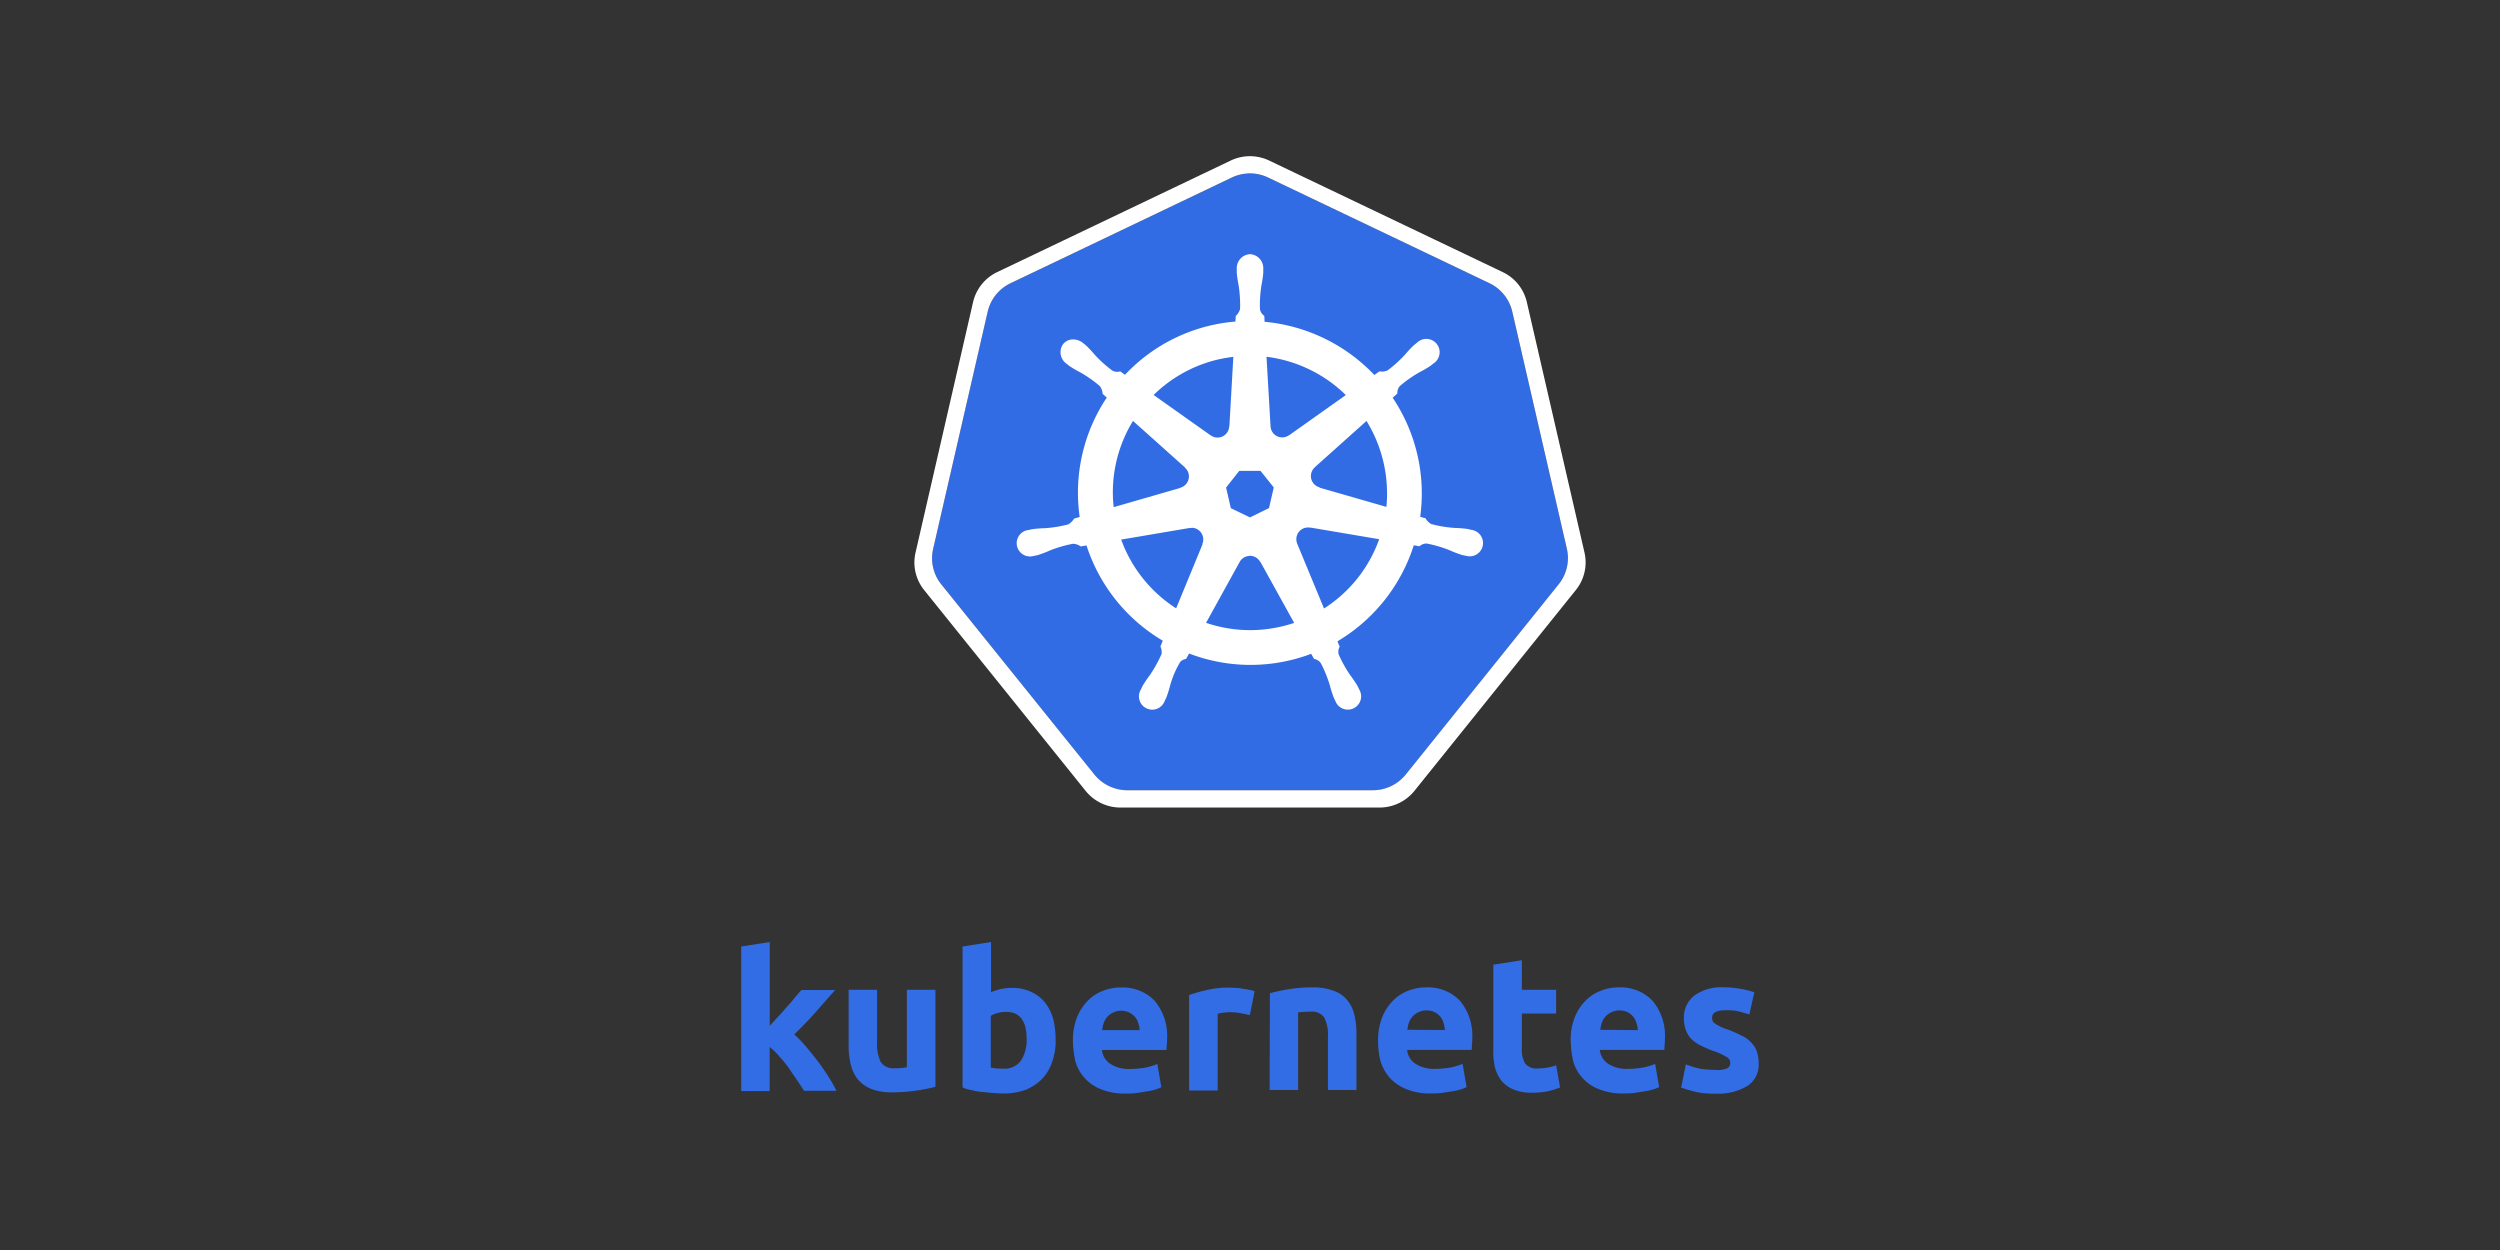 <svg xmlns="http://www.w3.org/2000/svg" width="120" height="60">
    <rect width="100%" height="100%" fill="#333333" stroke="none"/>
    <g>
        <g fill="#326de5">
            <path d="M36.934 49.256c.14-.152.266-.3.418-.456s.279-.316.418-.468.266-.3.38-.443.228-.266.317-.368h1.62c-.329.368-.645.735-.949 1.077s-.646.7-1.013 1.051a6.276 6.276 0 0 1 .569.595c.19.228.38.456.57.709s.355.494.507.734.278.469.38.671h-1.558c-.1-.164-.215-.329-.342-.519s-.266-.38-.392-.582a6.449 6.449 0 0 0-.459-.557 2.985 2.985 0 0 0-.456-.444v2.115h-1.365v-6.939l1.368-.215v4.039M44.9 52.168a8.694 8.694 0 0 1-2.051.266 2.8 2.8 0 0 1-1.026-.164 1.691 1.691 0 0 1-.646-.456 1.917 1.917 0 0 1-.342-.722 3.661 3.661 0 0 1-.1-.912v-2.671H42.1v2.519a1.932 1.932 0 0 0 .177.95.727.727 0 0 0 .646.3 2.677 2.677 0 0 0 .316-.013 1.661 1.661 0 0 0 .291-.038v-3.718h1.37v4.659M49.28 49.889c0-.886-.329-1.317-.975-1.317a1.579 1.579 0 0 0-.418.051 1.069 1.069 0 0 0-.329.139v2.482c.063.013.152.025.253.038a2.8 2.8 0 0 0 .342.013.969.969 0 0 0 .849-.38 1.813 1.813 0 0 0 .278-1.026m1.393.051a3.023 3.023 0 0 1-.177 1.051 2.153 2.153 0 0 1-.481.8 2.312 2.312 0 0 1-.785.519 3.044 3.044 0 0 1-1.064.177c-.165 0-.342-.013-.519-.025s-.355-.038-.532-.051-.329-.051-.494-.089a1.643 1.643 0 0 1-.418-.126v-6.764l1.368-.215v2.406a2.96 2.96 0 0 1 .481-.152 2.524 2.524 0 0 1 .532-.051 2.071 2.071 0 0 1 .911.19 1.836 1.836 0 0 1 .659.506 2.171 2.171 0 0 1 .4.8 3.85 3.85 0 0 1 .114 1.026M51.5 49.965a3.017 3.017 0 0 1 .19-1.114 2.4 2.4 0 0 1 .519-.811 2.009 2.009 0 0 1 .735-.481 2.256 2.256 0 0 1 .856-.159 2.124 2.124 0 0 1 1.62.633 2.614 2.614 0 0 1 .6 1.849 2 2 0 0 1-.013.265 1.841 1.841 0 0 0-.013.254h-3.1a.885.885 0 0 0 .393.658 1.631 1.631 0 0 0 .937.253 4.8 4.8 0 0 0 .734-.063 3.208 3.208 0 0 0 .595-.177l.19 1.114a1.978 1.978 0 0 1-.291.114 2.494 2.494 0 0 1-.418.089c-.152.025-.3.05-.481.076s-.342.025-.519.025a2.916 2.916 0 0 1-1.14-.19 2.042 2.042 0 0 1-1.266-1.317 4.721 4.721 0 0 1-.127-1.013m3.2-.519a1.087 1.087 0 0 0-.064-.342.78.78 0 0 0-.152-.291.88.88 0 0 0-1.051-.215.875.875 0 0 0-.278.2.917.917 0 0 0-.177.3 1.617 1.617 0 0 0-.076.342h1.8M59.993 48.724c-.127-.025-.266-.063-.431-.088a2.518 2.518 0 0 0-.532-.051 3.061 3.061 0 0 0-.316.025 2.044 2.044 0 0 0-.266.051v3.685H57.08v-4.584a6.863 6.863 0 0 1 .861-.241 4.228 4.228 0 0 1 1.115-.114c.088 0 .177.013.265.013a1.455 1.455 0 0 1 .317.038 3.189 3.189 0 0 1 .317.051 1.036 1.036 0 0 1 .266.076l-.228 1.139M60.955 47.673c.291-.076.595-.139.9-.19a7.1 7.1 0 0 1 1.152-.088 2.778 2.778 0 0 1 1.013.164 1.452 1.452 0 0 1 .646.443 1.79 1.79 0 0 1 .342.7 3.558 3.558 0 0 1 .1.9v2.718h-1.367v-2.545a1.875 1.875 0 0 0-.178-.937.715.715 0 0 0-.645-.278 2.907 2.907 0 0 0-.317.012 1.86 1.86 0 0 0-.291.026v3.722h-1.368l.013-4.647M66.147 49.965a3.036 3.036 0 0 1 .189-1.114 2.4 2.4 0 0 1 .52-.811 2.005 2.005 0 0 1 .734-.481 2.263 2.263 0 0 1 .861-.164 2.126 2.126 0 0 1 1.621.633 2.618 2.618 0 0 1 .595 1.849 2 2 0 0 1-.013.265c0 .1-.012.178-.012.254h-3.1a.888.888 0 0 0 .393.658 1.635 1.635 0 0 0 .937.253 4.775 4.775 0 0 0 .734-.063 3.218 3.218 0 0 0 .6-.177l.189 1.114a1.894 1.894 0 0 1-.291.114 2.473 2.473 0 0 1-.418.089c-.152.025-.3.05-.481.076s-.342.025-.519.025a2.919 2.919 0 0 1-1.14-.19 2.235 2.235 0 0 1-.8-.519 2.2 2.2 0 0 1-.469-.8 3.539 3.539 0 0 1-.126-1.013m3.2-.519a1.085 1.085 0 0 0-.063-.342.7.7 0 0 0-.152-.3.885.885 0 0 0-.266-.215.91.91 0 0 0-.785 0 .882.882 0 0 0-.279.2.9.9 0 0 0-.177.3 1.681 1.681 0 0 0-.076.342l1.8.013M71.68 46.306l1.368-.216v1.419h1.646v1.139h-1.646v1.7a1.262 1.262 0 0 0 .152.684.671.671 0 0 0 .62.253 2.537 2.537 0 0 0 .443-.038 2.354 2.354 0 0 0 .431-.114l.19 1.064a4.165 4.165 0 0 1-.558.177 3.613 3.613 0 0 1-.747.076 2.284 2.284 0 0 1-.924-.152 1.492 1.492 0 0 1-.582-.418 1.764 1.764 0 0 1-.317-.658 3.214 3.214 0 0 1-.076-.849v-4.067M75.39 49.965a3.017 3.017 0 0 1 .19-1.114 2.4 2.4 0 0 1 .519-.811 2.009 2.009 0 0 1 .735-.481 2.256 2.256 0 0 1 .861-.164 2.124 2.124 0 0 1 1.62.633 2.614 2.614 0 0 1 .6 1.849 2 2 0 0 1-.013.265c0 .1-.013.178-.013.254h-3.1a.924.924 0 0 0 .392.658 1.636 1.636 0 0 0 .938.253 4.8 4.8 0 0 0 .734-.063 3.208 3.208 0 0 0 .595-.177l.19 1.114a1.978 1.978 0 0 1-.291.114 2.515 2.515 0 0 1-.418.089c-.152.025-.3.05-.481.076s-.342.025-.519.025a2.916 2.916 0 0 1-1.14-.19 2.042 2.042 0 0 1-1.266-1.317 4.721 4.721 0 0 1-.127-1.013m3.216-.519a1.085 1.085 0 0 0-.063-.342.861.861 0 0 0-.152-.3.885.885 0 0 0-.266-.215.91.91 0 0 0-.785 0 .878.878 0 0 0-.278.2.9.9 0 0 0-.178.3 1.681 1.681 0 0 0-.076.342l1.8.013M82.367 51.358a1.266 1.266 0 0 0 .532-.076.283.283 0 0 0 .152-.282.321.321 0 0 0-.2-.278 2.769 2.769 0 0 0-.62-.279 5.05 5.05 0 0 1-.583-.253 1.723 1.723 0 0 1-.443-.3 1.2 1.2 0 0 1-.278-.43 1.593 1.593 0 0 1-.1-.6 1.318 1.318 0 0 1 .507-1.077 2.181 2.181 0 0 1 1.38-.392 4.758 4.758 0 0 1 .848.076 4 4 0 0 1 .646.164l-.24 1.064c-.178-.063-.342-.1-.52-.152a2.594 2.594 0 0 0-.62-.051c-.431 0-.646.114-.646.355A.679.679 0 0 0 82.2 49a.377.377 0 0 0 .114.126c.051.038.127.076.216.127a2.126 2.126 0 0 0 .367.152 5.746 5.746 0 0 1 .747.329 1.4 1.4 0 0 1 .456.355 1.055 1.055 0 0 1 .24.418 1.909 1.909 0 0 1 .076.531 1.212 1.212 0 0 1-.544 1.089 2.69 2.69 0 0 1-1.52.368 3.894 3.894 0 0 1-1.076-.114 8.043 8.043 0 0 1-.582-.178l.228-1.114a4.46 4.46 0 0 0 .709.215 6.313 6.313 0 0 0 .734.051"/>
        </g>
    </g>
    <g>
        <path d="M59.894 8.327a2.05 2.05 0 0 0-.777.2l-10.61 5.07a2.011 2.011 0 0 0-1.1 1.365l-2.616 11.384a2 2 0 0 0 .276 1.543c.036.055.074.109.115.16l7.344 9.131a2.034 2.034 0 0 0 1.586.757h11.777a2.036 2.036 0 0 0 1.586-.756l7.341-9.132a2 2 0 0 0 .393-1.7l-2.622-11.393a2.013 2.013 0 0 0-1.1-1.365L60.878 8.524a2.05 2.05 0 0 0-.984-.197z" fill="#326ce5"/>
        <path d="M59.888 7.5a2.155 2.155 0 0 0-.819.209l-11.2 5.35a2.13 2.13 0 0 0-1.161 1.441l-2.762 12.025a2.105 2.105 0 0 0 .29 1.629c.038.058.079.114.122.168l7.752 9.64a2.147 2.147 0 0 0 1.675.8h12.432a2.15 2.15 0 0 0 1.675-.8l7.749-9.641a2.109 2.109 0 0 0 .414-1.8L73.288 14.5a2.126 2.126 0 0 0-1.159-1.44L60.928 7.71a2.168 2.168 0 0 0-1.04-.21zm.006.825a2.038 2.038 0 0 1 .984.2l10.611 5.066a2.02 2.02 0 0 1 1.1 1.366l2.621 11.387a2 2 0 0 1-.392 1.7l-7.341 9.132a2.033 2.033 0 0 1-1.586.756H54.114a2.037 2.037 0 0 1-1.586-.757l-7.346-9.125a2.242 2.242 0 0 1-.116-.16 2 2 0 0 1-.275-1.543l2.618-11.388a2.015 2.015 0 0 1 1.1-1.365l10.61-5.069a2.023 2.023 0 0 1 .775-.197z" fill="#fff"/>
        <path d="M60 12.2a.673.673 0 0 0-.635.705v.181a5.553 5.553 0 0 0 .087.6 6.016 6.016 0 0 1 .071 1.152.7.7 0 0 1-.207.328l-.015.269A8.189 8.189 0 0 0 54 17.989a9.986 9.986 0 0 1-.229-.163.505.505 0 0 1-.378-.037 5.912 5.912 0 0 1-.856-.773 5.208 5.208 0 0 0-.418-.444c-.039-.033-.1-.078-.141-.113a.752.752 0 0 0-.442-.166.61.61 0 0 0-.506.223.673.673 0 0 0 .156.937l.009.007c.042.033.093.077.132.105a5.238 5.238 0 0 0 .526.308 5.935 5.935 0 0 1 .945.664.71.71 0 0 1 .127.366l.2.182a8.216 8.216 0 0 0-1.3 5.729l-.266.078a.885.885 0 0 1-.273.275 5.88 5.88 0 0 1-1.138.187 5.439 5.439 0 0 0-.61.049c-.048.009-.116.027-.169.039h-.015a.637.637 0 1 0 .282 1.237h.022c.052-.012.118-.025.164-.037a5.447 5.447 0 0 0 .57-.218 5.907 5.907 0 0 1 1.118-.324.7.7 0 0 1 .365.129l.277-.048a8.263 8.263 0 0 0 3.662 4.573l-.115.277a.627.627 0 0 1 .057.359 6.272 6.272 0 0 1-.575 1.033 5.225 5.225 0 0 0-.341.508c-.025.047-.057.12-.081.171a.637.637 0 1 0 1.146.544c.024-.049.058-.115.078-.161a5.478 5.478 0 0 0 .184-.582 4.437 4.437 0 0 1 .491-1.141.518.518 0 0 1 .274-.134l.144-.26a8.223 8.223 0 0 0 5.86.015c.041.071.116.209.136.244a.5.5 0 0 1 .324.2 5.882 5.882 0 0 1 .436 1.068 5.268 5.268 0 0 0 .185.582c.02.047.054.113.078.163a.638.638 0 1 0 1.148-.543c-.024-.05-.057-.124-.083-.171a5.371 5.371 0 0 0-.34-.506 5.892 5.892 0 0 1-.563-1.008.493.493 0 0 1 .049-.375 2.164 2.164 0 0 1-.106-.256 8.274 8.274 0 0 0 3.661-4.606c.082.013.225.038.271.048a.5.5 0 0 1 .356-.132 5.907 5.907 0 0 1 1.107.326 5.447 5.447 0 0 0 .57.219c.046.013.112.024.164.036h.022a.637.637 0 1 0 .282-1.237c-.054-.013-.132-.034-.185-.044a5.422 5.422 0 0 0-.609-.049 5.867 5.867 0 0 1-1.138-.187.709.709 0 0 1-.274-.275l-.257-.075a8.248 8.248 0 0 0-1.323-5.715l.225-.2a.5.5 0 0 1 .12-.359 5.922 5.922 0 0 1 .944-.664 5.153 5.153 0 0 0 .528-.308c.041-.03.1-.078.14-.112a.639.639 0 1 0-.791-.994l-.141.113a5.248 5.248 0 0 0-.42.444 5.924 5.924 0 0 1-.856.774.7.7 0 0 1-.385.042l-.242.173a8.32 8.32 0 0 0-5.269-2.553c0-.085-.013-.238-.014-.284a.5.5 0 0 1-.208-.317 5.865 5.865 0 0 1 .072-1.152 5.553 5.553 0 0 0 .087-.6v-.181A.673.673 0 0 0 60 12.2zm-.8 4.925l-.189 3.332-.011.01a.559.559 0 0 1-.889.428h-.005l-2.732-1.936a6.539 6.539 0 0 1 3.151-1.717c.228-.048.454-.086.675-.114zm1.592 0a6.6 6.6 0 0 1 3.808 1.838l-2.714 1.924h-.01a.56.56 0 0 1-.89-.427zm-6.41 3.078l2.494 2.231v.013a.559.559 0 0 1 .07.771.548.548 0 0 1-.29.191v.011l-3.2.923a6.54 6.54 0 0 1 .929-4.14zm11.209 0a6.653 6.653 0 0 1 .957 4.128l-3.213-.925v-.014a.56.56 0 0 1-.22-.962v-.007l2.48-2.22zm-6.107 2.4h1.021l.636.794-.228.991-.913.447-.92-.443-.228-.99zm3.275 2.717a.553.553 0 0 1 .129.009l.006-.007 3.307.56a6.547 6.547 0 0 1-2.648 3.325l-1.283-3.1v-.006a.561.561 0 0 1 .271-.726.552.552 0 0 1 .214-.055zm-5.554.013a.561.561 0 0 1 .507.781l.009.012-1.266 3.074a6.573 6.573 0 0 1-2.639-3.3l3.278-.556v.007a.592.592 0 0 1 .11-.01zm2.77 1.345a.556.556 0 0 1 .262.056.549.549 0 0 1 .251.239h.012l1.62 2.927q-.315.105-.646.18a6.562 6.562 0 0 1-3.583-.184L59.5 26.98a.562.562 0 0 1 .479-.296z" fill="#fff"/>
    </g>
</svg>
